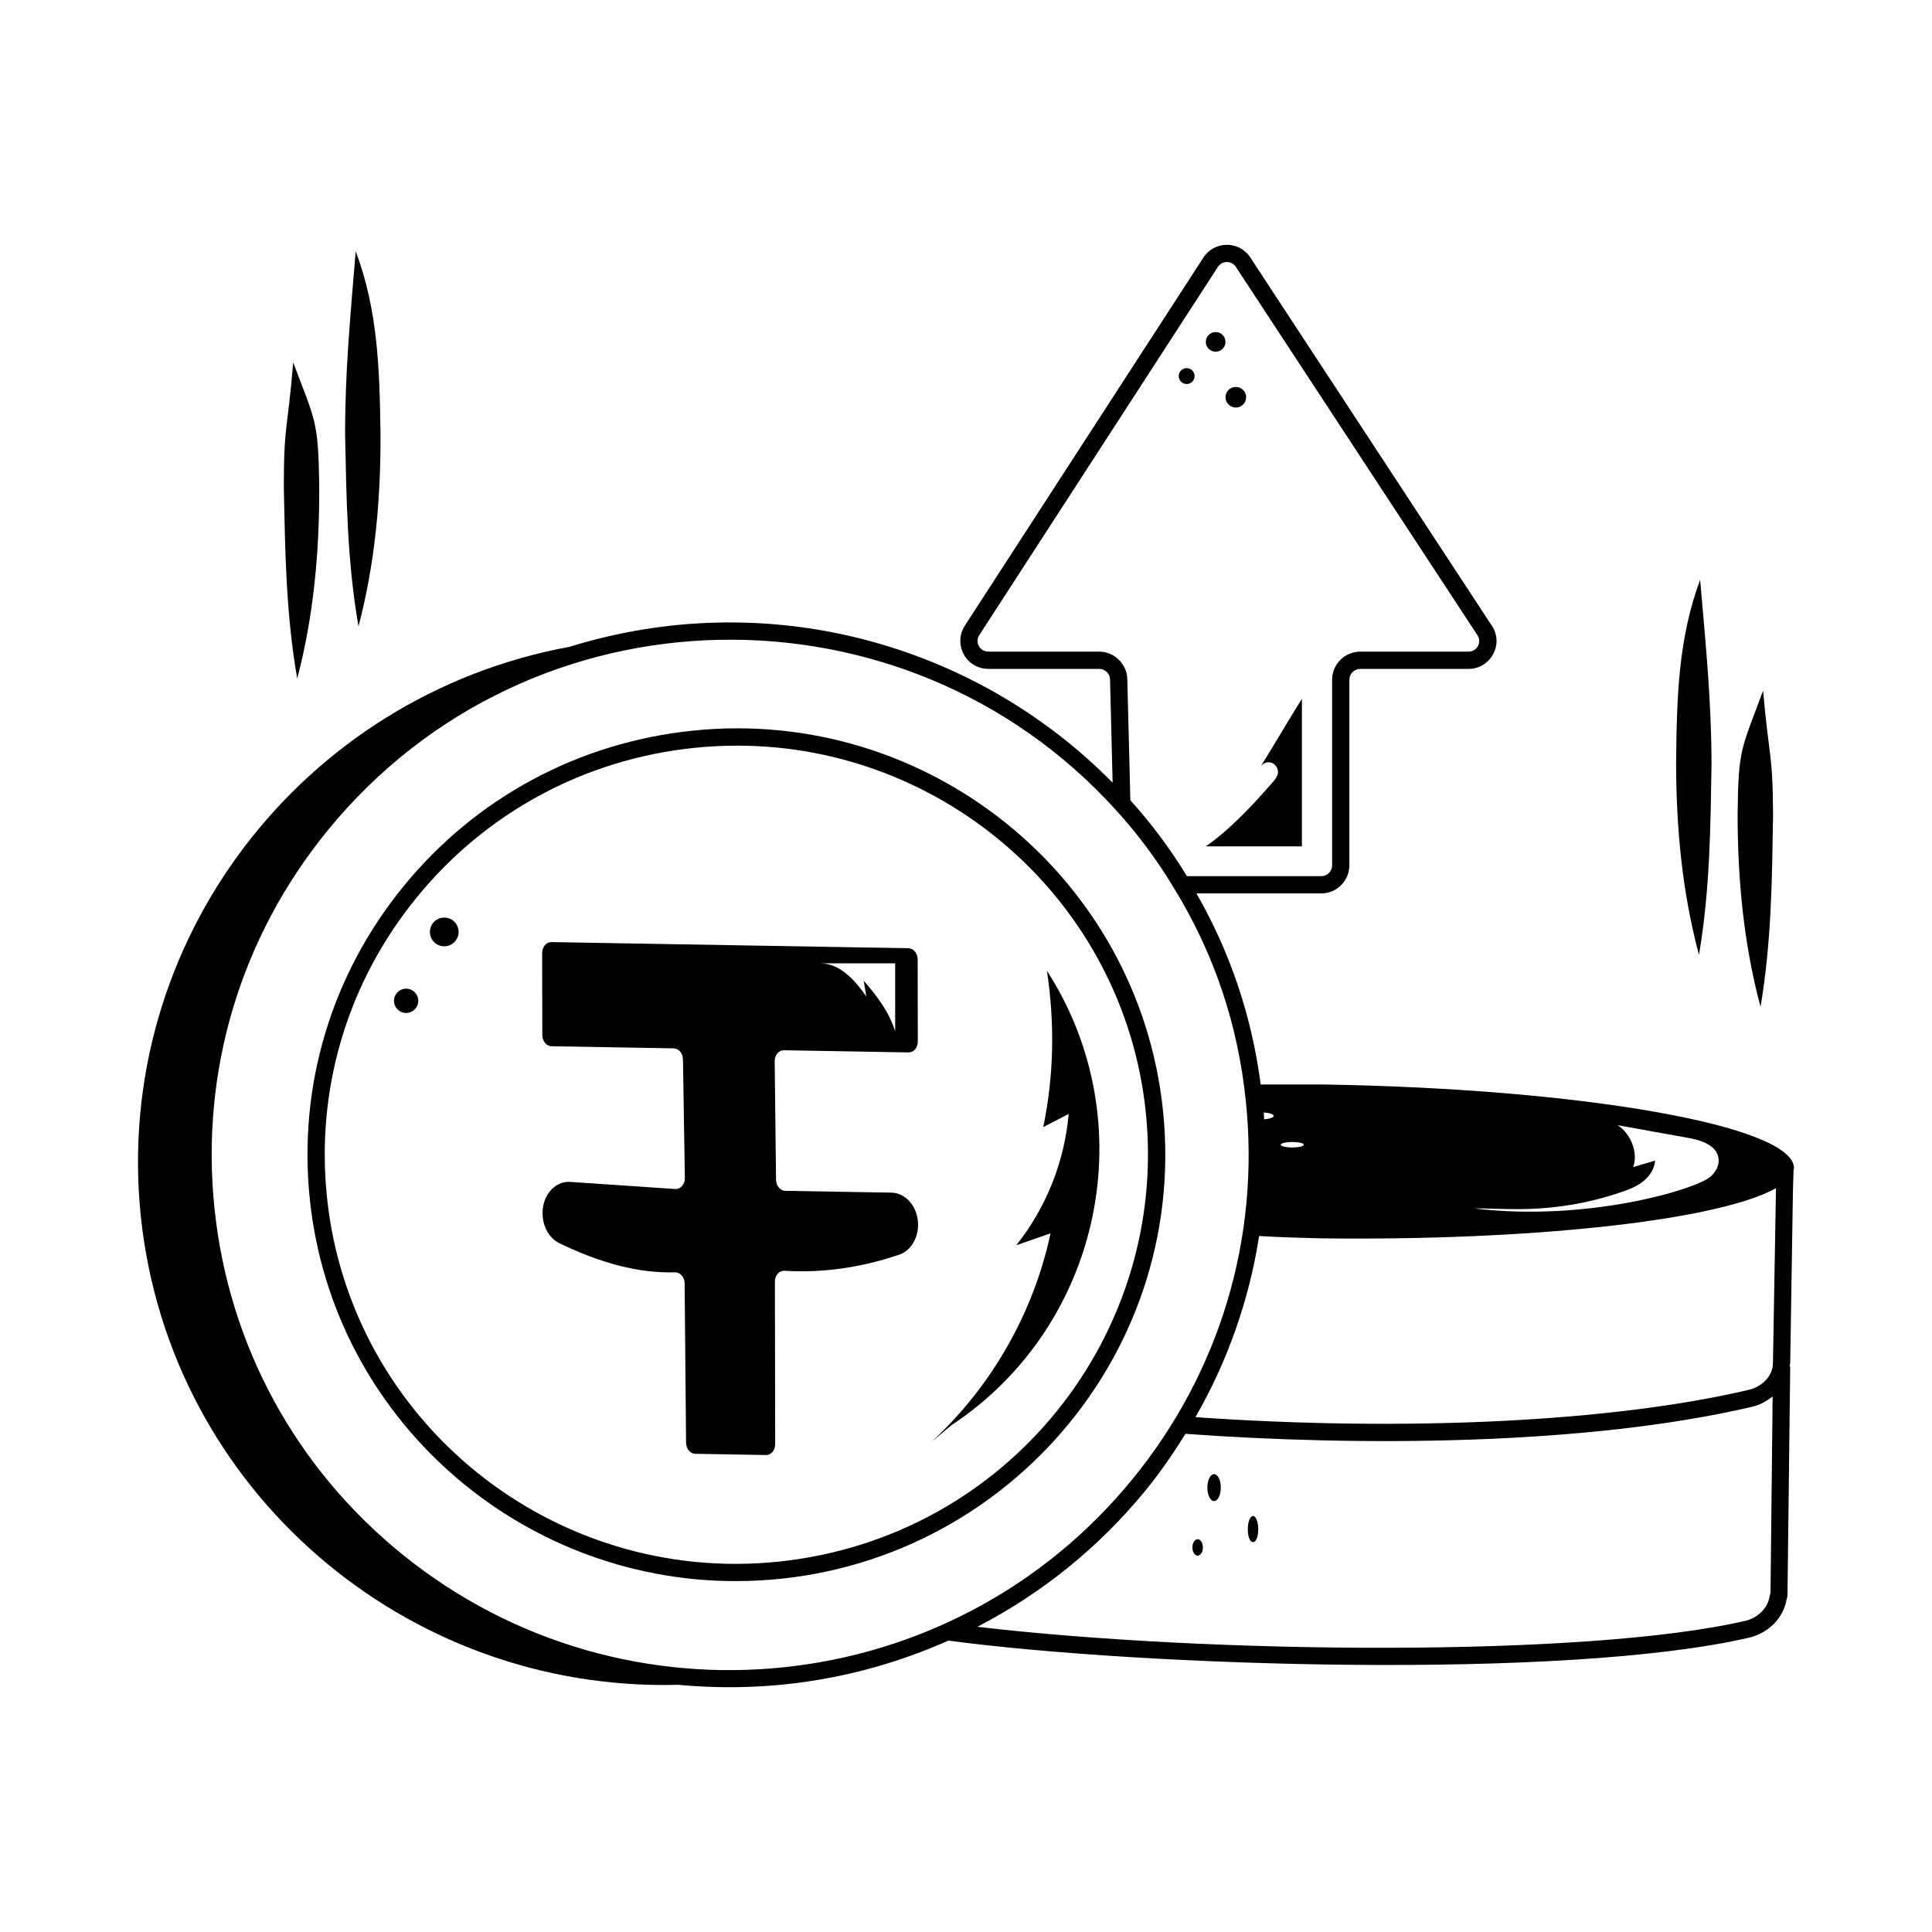 <svg width="56" height="56" viewBox="0 0 56 56" fill="none" xmlns="http://www.w3.org/2000/svg">
<path d="M37.736 20.255C37.322 20.918 36.926 21.6 36.512 22.264C36.565 22.14 36.715 22.068 36.844 22.105C36.973 22.143 37.062 22.284 37.04 22.416C37.024 22.514 36.957 22.596 36.892 22.671C36.333 23.312 35.651 24.048 34.952 24.532H37.736V20.255ZM34.396 11.131C34.523 11.131 34.626 11.028 34.626 10.901C34.626 10.774 34.523 10.671 34.396 10.671C34.269 10.671 34.166 10.774 34.166 10.901C34.166 11.028 34.269 11.131 34.396 11.131Z" fill="black"/>
<path d="M35.236 10.195C35.394 10.195 35.521 10.067 35.521 9.91C35.521 9.753 35.394 9.625 35.236 9.625C35.079 9.625 34.951 9.753 34.951 9.91C34.951 10.067 35.079 10.195 35.236 10.195Z" fill="black"/>
<path d="M35.821 11.813C35.986 11.813 36.12 11.679 36.12 11.514C36.12 11.349 35.986 11.215 35.821 11.215C35.656 11.215 35.522 11.349 35.522 11.514C35.522 11.679 35.656 11.813 35.821 11.813Z" fill="black"/>
<path d="M19.659 48.835C22.386 49.089 25.036 48.643 27.49 47.554C33.136 48.305 45.389 48.705 50.717 47.464C51.274 47.325 51.698 46.885 51.784 46.364C51.812 46.289 51.812 46.222 51.812 46.182L51.89 39.628C51.89 39.614 51.877 39.604 51.875 39.59C51.877 39.563 51.89 39.538 51.89 39.511L51.969 34.536L51.987 33.908C51.99 33.893 52 33.877 52 33.861C52 32.632 45.889 31.555 38.345 31.434H36.541C36.285 29.464 35.661 27.606 34.679 25.896H38.298C38.747 25.896 39.112 25.531 39.112 25.081V19.703C39.112 19.529 39.254 19.388 39.428 19.388H42.567C43.207 19.388 43.603 18.67 43.239 18.133L36.236 7.456C35.912 6.97 35.196 6.977 34.879 7.469L27.967 18.134C27.622 18.667 27.991 19.388 28.652 19.388H31.861C32.029 19.388 32.17 19.523 32.175 19.689L32.25 22.687C28.216 18.595 22.18 16.989 16.514 18.747C8.751 20.171 3.26 27.305 4.081 35.252C4.913 43.195 11.762 49.048 19.659 48.835ZM51.294 46.262C51.248 46.598 50.968 46.886 50.6 46.978C46.004 48.049 34.998 47.939 28.331 47.153C30.189 46.19 31.851 44.858 33.213 43.19C33.638 42.67 34.012 42.121 34.362 41.56C39.305 41.921 45.945 41.911 50.789 40.775C51.017 40.724 51.21 40.611 51.381 40.475L51.319 46.184C51.307 46.209 51.298 46.235 51.294 46.262ZM46.985 34.557C47.21 34.481 47.435 34.395 47.622 34.247C47.81 34.1 47.958 33.883 47.974 33.641C47.762 33.703 47.55 33.766 47.338 33.828C47.493 33.406 47.261 32.854 46.889 32.614C47.575 32.738 48.262 32.861 48.949 32.985C49.315 33.051 49.764 33.199 49.813 33.578C49.84 33.781 49.728 33.981 49.575 34.11C49.125 34.487 45.999 35.416 42.741 35.029C43.533 35.005 44.981 35.236 46.985 34.557ZM51.306 34.529C51.371 34.5 51.422 34.468 51.478 34.438L51.39 39.507C51.39 39.868 51.091 40.195 50.677 40.288C46.725 41.215 40.757 41.503 34.651 41.077C35.589 39.444 36.209 37.672 36.496 35.827C37.088 35.861 37.681 35.88 38.286 35.894C44.339 35.969 49.505 35.393 51.306 34.529ZM37.458 33.101C37.643 33.101 37.792 33.137 37.792 33.181C37.792 33.224 37.643 33.26 37.458 33.26C37.274 33.26 37.124 33.224 37.124 33.181C37.124 33.137 37.274 33.101 37.458 33.101ZM36.919 32.345C36.919 32.392 36.801 32.431 36.641 32.444C36.637 32.377 36.636 32.311 36.63 32.245C36.795 32.257 36.919 32.296 36.919 32.345ZM31.861 18.888H28.652C28.398 18.888 28.251 18.617 28.387 18.406L35.299 7.74C35.421 7.55 35.696 7.548 35.819 7.731L42.823 18.41C42.963 18.617 42.81 18.888 42.567 18.888H39.428C38.979 18.888 38.612 19.253 38.612 19.703V25.081C38.612 25.255 38.472 25.396 38.298 25.396H34.404C33.925 24.61 33.374 23.871 32.764 23.196L32.675 19.674C32.661 19.241 32.295 18.888 31.861 18.888ZM32.33 23.463C32.331 23.463 32.33 23.463 32.33 23.463C32.331 23.463 32.331 23.464 32.331 23.464C32.976 24.167 33.553 24.945 34.047 25.774C34.047 25.775 34.048 25.776 34.049 25.776C34.049 25.776 34.049 25.776 34.049 25.776C35.194 27.648 35.888 29.714 36.111 31.918C36.525 35.882 35.358 39.773 32.825 42.874C27.581 49.296 18.124 50.264 11.687 45.075C8.572 42.563 6.629 38.994 6.217 35.025C5.804 31.059 6.969 27.168 9.499 24.069C15.376 16.869 26.234 16.742 32.33 23.463Z" fill="black"/>
<path d="M8.98 34.758C9.64 41.099 15.042 45.829 21.32 45.829C28.674 45.829 34.472 39.512 33.709 32.184C33.003 25.407 26.874 20.463 20.066 21.18C16.763 21.524 13.791 23.125 11.697 25.689C9.604 28.254 8.638 31.474 8.98 34.758ZM12.084 26.006C14.094 23.545 16.946 22.008 20.116 21.678C20.537 21.634 20.954 21.613 21.368 21.613C27.393 21.613 32.578 26.151 33.211 32.236C33.881 38.668 29.21 44.573 22.572 45.264C16.032 45.947 10.154 41.209 9.478 34.706C9.149 31.556 10.075 28.466 12.084 26.006Z" fill="black"/>
<path d="M12.877 27.429C13.107 27.429 13.293 27.243 13.293 27.013C13.293 26.783 13.107 26.597 12.877 26.597C12.647 26.597 12.461 26.783 12.461 27.013C12.461 27.243 12.647 27.429 12.877 27.429Z" fill="black"/>
<path d="M11.772 29.361C11.967 29.361 12.124 29.203 12.124 29.009C12.124 28.814 11.967 28.657 11.772 28.657C11.578 28.657 11.42 28.814 11.42 29.009C11.42 29.203 11.578 29.361 11.772 29.361Z" fill="black"/>
<path d="M35.191 43.509C35.299 43.509 35.386 43.334 35.386 43.119C35.386 42.904 35.299 42.729 35.191 42.729C35.083 42.729 34.996 42.904 34.996 43.119C34.996 43.334 35.083 43.509 35.191 43.509Z" fill="black"/>
<path d="M36.32 43.942C36.236 43.942 36.168 44.112 36.168 44.322C36.168 44.824 36.471 44.828 36.471 44.322C36.471 44.112 36.403 43.942 36.32 43.942Z" fill="black"/>
<path d="M34.715 45.091C34.798 45.091 34.867 44.985 34.867 44.853C34.867 44.722 34.798 44.615 34.715 44.615C34.631 44.615 34.562 44.722 34.562 44.853C34.562 44.985 34.631 45.091 34.715 45.091Z" fill="black"/>
<path d="M30.345 28.136C30.575 29.657 30.551 31.16 30.24 32.668C30.485 32.541 30.731 32.415 30.976 32.288C30.857 33.669 30.321 35.011 29.457 36.094C29.788 35.979 30.119 35.864 30.45 35.749C29.959 38.052 28.738 40.193 27.006 41.787L27.587 41.304C31.939 38.418 33.178 32.534 30.345 28.136ZM15.987 30.326L19.528 30.387C19.674 30.39 19.793 30.531 19.796 30.705L19.851 34.145C19.854 34.328 19.727 34.474 19.573 34.464L16.528 34.258C16.09 34.228 15.726 34.638 15.727 35.159V35.174C15.727 35.549 15.921 35.892 16.214 36.035C17.373 36.598 18.493 36.91 19.561 36.879C19.713 36.874 19.842 37.014 19.844 37.196L19.886 41.819C19.888 41.994 20.008 42.137 20.154 42.139L22.201 42.175C22.349 42.177 22.469 42.037 22.469 41.861L22.461 37.145C22.461 36.964 22.589 36.824 22.741 36.834C23.864 36.902 24.972 36.738 26.065 36.367C26.39 36.257 26.611 35.902 26.611 35.499C26.61 34.993 26.264 34.577 25.839 34.569L22.762 34.517C22.616 34.514 22.496 34.372 22.494 34.197L22.455 30.76C22.453 30.582 22.573 30.44 22.722 30.442L26.335 30.505C26.483 30.507 26.603 30.367 26.603 30.191L26.599 27.808C26.599 27.632 26.479 27.488 26.331 27.485L15.982 27.307C15.835 27.305 15.715 27.445 15.715 27.621L15.719 30.003C15.719 30.179 15.839 30.324 15.987 30.326ZM25.947 27.923V29.892C25.764 29.316 25.429 28.885 25.035 28.426C25.06 28.579 25.085 28.732 25.111 28.885C24.791 28.42 24.346 27.923 23.782 27.923H25.947ZM10.003 12.601C10.041 14.415 10.06 16.256 10.391 18.156C10.871 16.336 11.039 14.456 11.029 12.56C11.002 10.65 10.947 8.98 10.31 7.283C10.15 9.232 10.001 10.774 10.003 12.601ZM9.253 14.074C9.225 12.163 9.136 12.204 8.499 10.507C8.339 12.456 8.225 12.288 8.227 14.115C8.264 15.928 8.284 17.769 8.615 19.67C9.094 17.849 9.262 15.97 9.253 14.074ZM49.246 27.678C49.569 25.776 49.58 23.935 49.609 22.122C49.603 20.295 49.448 18.753 49.279 16.805C48.65 18.505 48.602 20.175 48.583 22.085C48.582 23.981 48.759 25.86 49.246 27.678ZM51.393 23.627C51.386 21.801 51.273 21.969 51.104 20.02C50.475 21.72 50.385 21.68 50.366 23.591C50.365 25.487 50.542 27.366 51.03 29.184C51.352 27.282 51.363 25.441 51.393 23.627Z" fill="black"/>
</svg>
